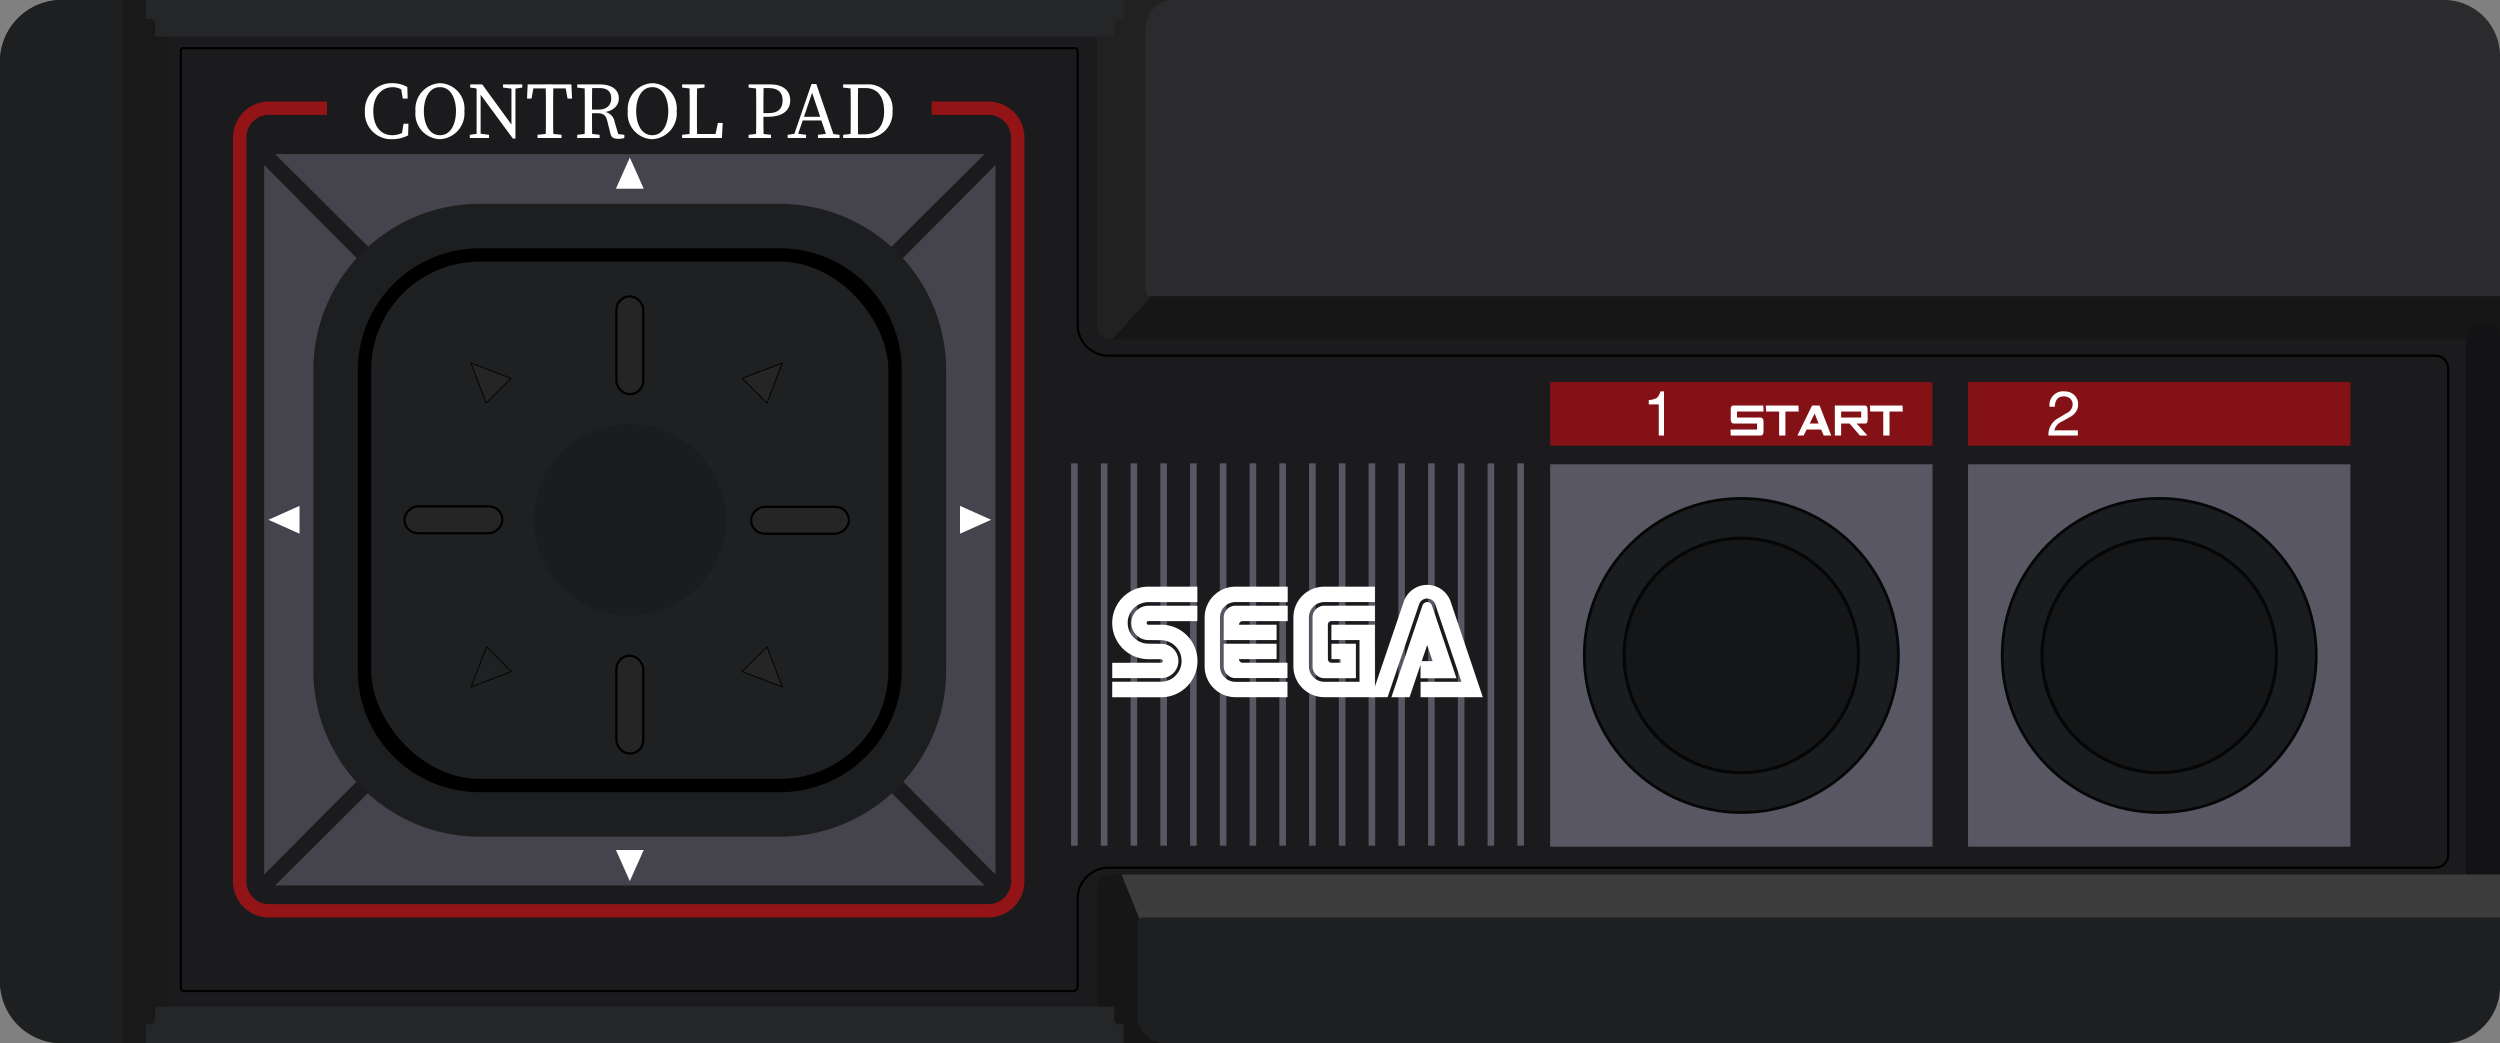 <svg id="Calque_1" data-name="Calque 1" xmlns="http://www.w3.org/2000/svg" viewBox="0 0 281.167 117.333"><rect x="0" y="0" width="281.167" height="117.333" fill="#808080" stroke="none"/><title>controller</title><rect width="281.167" height="117.333" rx="6.995" fill="#1b1b1d"/><line x1="70.833" y1="99.583" x2="70.833" y2="95.594" fill="none" stroke="#45444c" stroke-miterlimit="10" stroke-width="0.25"/><path d="M104.807,13.063" fill="none" stroke="#931416" stroke-miterlimit="10" stroke-width="1.5"/><path d="M121.203,96.134" fill="none" stroke="#fff" stroke-miterlimit="10" stroke-width="0.249"/><path d="M121.203,40.288" fill="none" stroke="#fff" stroke-miterlimit="10" stroke-width="0.249"/><path d="M123.396,38.167" fill="none" stroke="#000" stroke-miterlimit="10" stroke-width="0.25"/><path d="M124.963,98.354H277.333l0-0V38.167H125.094c-.005,0-1.698-.755-1.698-1.549V4.125H18.333V113.351a.149.149,0,0,0,.149.149L124,113.208l.021-13.177C124.021,99.165,124.098,98.354,124.963,98.354Z" fill="#1b1b1d"/><path d="M120.68,111.583H20.703a.495.495,0,0,1-.495-.494V5.677a.386.386,0,0,1,.385-.386h100.3a.436.436,0,0,1,.435.435V36.531a3.347,3.347,0,0,0,3.343,3.344H273.878a1.568,1.568,0,0,1,1.58,1.551V96.162a1.568,1.568,0,0,1-1.58,1.552H124.672a3.347,3.347,0,0,0-3.343,3.344v9.877A.649.649,0,0,1,120.68,111.583ZM20.594,5.542a.136.136,0,0,0-.135.136V111.089a.245.245,0,0,0,.245.244h99.977a.399.399,0,0,0,.399-.398v-9.877a3.598,3.598,0,0,1,3.593-3.594H273.878a1.318,1.318,0,0,0,1.33-1.302V41.426a1.317,1.317,0,0,0-1.33-1.301H124.672a3.598,3.598,0,0,1-3.593-3.594V5.727a.185.185,0,0,0-.185-.185Z"/><rect x="174.341" y="52.218" width="43" height="43" fill="#595763"/><circle cx="195.841" cy="73.718" r="17.82" fill="#060606"/><circle cx="195.841" cy="73.718" r="17.5" fill="#1a1d1f"/><circle cx="195.841" cy="73.718" r="13.365" fill="#060606"/><circle cx="195.841" cy="73.718" r="13" fill="#151618"/><rect x="174.341" y="42.968" width="43" height="7.157" fill="#841116"/><path d="M194.653,47.184l-.001-1.125q-.005-.45.277-.45h3.386l.025.675h-2.986l-.001.675h2.625q.353,0,.358.45l.001,1.125q-.018.45-.301.45h-3.386l-.025-.675h2.986l.001-.675h-2.625Q194.658,47.634,194.653,47.184Z" fill="#fff"/><path d="M198.623,46.284l-.025-.675h3.668l.025.675h-1.493l.001,2.7h-.705l-.001-2.7Z" fill="#fff"/><path d="M202.145,48.984l1.654-3.375h.846l1.309,3.375h-.846l-.29-.675h-1.629l.338-.675h1l-.436-1.125-1.241,2.475Z" fill="#fff"/><path d="M206.357,45.609h3.386q.282,0,.296.431l.016,1.144q-.018.45-.254.45H208.813l1.214,1.35h-.846l-1.167-1.35h-.949v-.675h2.256l.001-.675h-2.257l.001,2.7h-.705Z" fill="#fff"/><path d="M210.332,46.284l-.025-.675h3.668l.025.675h-1.493l.001,2.7h-.705l-.001-2.7Z" fill="#fff"/><path d="M187.144,48.984H186.556v-3.5h-1.127V45.001a2.668,2.668,0,0,0,.89-.231,1.544,1.544,0,0,0,.42-.749h.405Z" fill="#fff"/><rect x="221.341" y="52.218" width="43" height="43" fill="#595763"/><circle cx="242.841" cy="73.718" r="17.82" fill="#060606"/><circle cx="242.841" cy="73.718" r="17.5" fill="#1a1d1f"/><circle cx="242.841" cy="73.718" r="13.365" fill="#060606"/><circle cx="242.842" cy="73.718" r="13" fill="#151618"/><rect x="221.341" y="42.968" width="43" height="7.157" fill="#841116"/><path d="M233.723,45.512a1.419,1.419,0,0,1-.315.889,1.889,1.889,0,0,1-.566.483l-.924.511a1.494,1.494,0,0,0-.875,1.001h2.646v.588h-3.304a2.094,2.094,0,0,1,.91-1.841l1.169-.7a1.09,1.09,0,0,0,.637-.931.877.877,0,0,0-.273-.679,1.049,1.049,0,0,0-.741-.252q-.932,0-.994,1.162h-.588a1.536,1.536,0,0,1,1.729-1.722,1.514,1.514,0,0,1,.987.35A1.394,1.394,0,0,1,233.723,45.512Z" fill="#fff"/><rect x="170.65" y="52.112" width="0.741" height="43" fill="#595763"/><rect x="167.304" y="52.112" width="0.741" height="43" fill="#595763"/><rect x="163.959" y="52.112" width="0.741" height="43" fill="#595763"/><rect x="160.613" y="52.112" width="0.741" height="43" fill="#595763"/><rect x="157.267" y="52.112" width="0.741" height="43" fill="#595763"/><rect x="153.921" y="52.112" width="0.741" height="43" fill="#595763"/><rect x="150.575" y="52.112" width="0.741" height="43" fill="#595763"/><rect x="147.229" y="52.112" width="0.741" height="43" fill="#595763"/><rect x="143.884" y="52.112" width="0.741" height="43" fill="#595763"/><rect x="140.538" y="52.112" width="0.741" height="43" fill="#595763"/><rect x="137.192" y="52.112" width="0.741" height="43" fill="#595763"/><rect x="133.846" y="52.112" width="0.741" height="43" fill="#595763"/><rect x="130.5" y="52.112" width="0.741" height="43" fill="#595763"/><rect x="127.154" y="52.112" width="0.741" height="43" fill="#595763"/><rect x="123.808" y="52.112" width="0.741" height="43" fill="#595763"/><rect x="120.463" y="52.112" width="0.741" height="43" fill="#595763"/><path id="path2898" d="M125.088,78.421l5.508-.004a4.079,4.079,0,1,0,0-8.158l-1.43.007a.206.206,0,0,1,0-.413l5.495.001.003-1.727h-5.5a1.929,1.929,0,1,0,0,3.859l1.437.016a2.336,2.336,0,0,1,0,4.671h-5.512l-.002,1.749" fill="#fff"/><path id="path2900" d="M125.09,76.266h5.512a1.929,1.929,0,1,0,0-3.859l-1.437-.016a2.335,2.335,0,1,1,0-4.671l5.5-.002-.003-1.736-5.495-.002a4.079,4.079,0,0,0,0,8.158l1.422.001a.2.2,0,0,1,0,.399l-5.5.002.002,1.725" fill="#fff"/><path id="path2902" d="M138.944,76.683a1.732,1.732,0,0,1-1.737-1.737V69.425a1.732,1.732,0,0,1,1.737-1.71l5.88.002-0-1.734-5.879-.001a3.462,3.462,0,0,0-3.462,3.462v5.504a3.462,3.462,0,0,0,3.462,3.461l5.855.002-.002-1.729-5.853.002" fill="#fff"/><path id="path2904" d="M137.629,69.443a1.316,1.316,0,0,1,1.316-1.32h5.88l-0,1.731h-5.065a.404.404,0,0,0-.411.408h4.224l.001,1.726h-5.947l.003-2.545" fill="#fff"/><path id="path2906" d="M138.944,76.263a1.317,1.317,0,0,1-1.317-1.317l-.001-2.547h5.947l-.001,1.731h-4.224a.405.405,0,0,0,.411.408h5.041l-.002,1.722-5.853.002" fill="#fff"/><path id="path2908" d="M148.943,76.679a1.735,1.735,0,0,1-1.732-1.732v-5.504a1.728,1.728,0,0,1,1.728-1.728l5.693-.001.001-1.732-5.706-0a3.462,3.462,0,0,0-3.462,3.462v5.504a3.473,3.473,0,0,0,3.475,3.461l5.693.002L154.631,70.26h-4.893v1.728h3.163v4.691l-3.959-.001" fill="#fff"/><path id="path2910" d="M147.619,74.947a1.328,1.328,0,0,0,1.32,1.329l3.555 0V72.396H149.743v1.733h1.021l.004.408-1.016-.002a.407.407,0,0,1-.406-.406l-.006-3.871a.406.406,0,0,1,.408-.412h4.888l-.005-1.728-5.692.004a1.32,1.32,0,0,0-1.32,1.32v5.504" fill="#fff"/><path id="path2912" d="M159.981,68.094a.563.563,0,0,1,1.065.001l2.761,8.19h-4.044l.004-1.926h1.353L160.51,72.546,158.528,78.409H156.486l3.495-10.315" fill="#fff"/><path id="path2914" d="M164.366,76.679h-4.596V78.409h6.997l-3.639-10.802a2.785,2.785,0,0,0-5.229-.002L154.225,78.409h1.832l3.563-10.502a.964.964,0,0,1,1.777-.003l2.969,8.776" fill="#fff"/><polygon points="70.833 57 110.729 17.333 30.937 17.333 70.833 57" fill="#45444c"/><polygon points="70.833 59.917 30.937 99.583 110.729 99.583 70.833 59.917" fill="#45444c"/><polygon points="69.375 58.458 29.708 18.563 29.708 98.354 69.375 58.458" fill="#45444c"/><polygon points="72.292 58.458 111.958 98.354 111.958 18.563 72.292 58.458" fill="#45444c"/><polygon points="70.833 95.594 72.398 95.594 71.616 97.344 70.833 99.094 70.051 97.344 69.269 95.594 70.833 95.594" fill="#fff"/><polygon points="107.969 58.458 107.969 56.894 109.719 57.676 111.469 58.458 109.719 59.241 107.969 60.023 107.969 58.458" fill="#fff"/><polygon points="70.833 21.224 69.269 21.224 70.051 19.474 70.833 17.724 71.616 19.474 72.398 21.224 70.833 21.224" fill="#fff"/><polygon points="33.687 58.458 33.687 60.023 31.937 59.241 30.187 58.458 31.937 57.676 33.687 56.894 33.687 58.458" fill="#fff"/><path d="M53.948,22.926H87.707a18.706,18.706,0,0,1,18.706,18.706V75.391A18.706,18.706,0,0,1,87.707,94.097H53.947A18.705,18.705,0,0,1,35.242,75.392V41.632A18.706,18.706,0,0,1,53.948,22.926Z" transform="translate(129.339 -12.316) rotate(90)" fill="#1d1e20"/><path d="M53.948,27.926H87.707a13.706,13.706,0,0,1,13.706,13.706V75.391A13.706,13.706,0,0,1,87.707,89.097H53.947A13.705,13.705,0,0,1,40.242,75.392V41.632A13.706,13.706,0,0,1,53.948,27.926Z" transform="translate(129.339 -12.316) rotate(90)"/><rect x="41.742" y="29.426" width="58.171" height="58.171" rx="12.206" fill="#1e2021"/><polygon points="56.103 74.14 57.494 75.532 55.243 76.392 52.991 77.253 53.851 75.001 54.712 72.749 56.103 74.14" fill="#202122" stroke="#000" stroke-miterlimit="10" stroke-width="0.1"/><polygon points="84.865 74.14 86.257 72.749 87.117 75.001 87.978 77.253 85.726 76.392 83.474 75.532 84.865 74.14" fill="#252526" stroke="#000" stroke-miterlimit="10" stroke-width="0.1"/><polygon points="84.865 43.942 83.474 42.551 85.726 41.69 87.978 40.83 87.117 43.081 86.257 45.333 84.865 43.942" fill="#252526" stroke="#000" stroke-miterlimit="10" stroke-width="0.1"/><polygon points="56.076 43.942 54.684 45.333 53.824 43.081 52.963 40.83 55.215 41.69 57.467 42.551 56.076 43.942" fill="#252526" stroke="#000" stroke-miterlimit="10" stroke-width="0.1"/><rect x="69.322" y="33.333" width="3.023" height="11" rx="1.512" fill="#252526" stroke="#000" stroke-miterlimit="10" stroke-width="0.25"/><rect x="69.322" y="73.749" width="3.023" height="11" rx="1.512" fill="#252526" stroke="#000" stroke-miterlimit="10" stroke-width="0.25"/><rect x="49.483" y="52.958" width="3.023" height="11" rx="1.512" transform="translate(-7.464 109.453) rotate(-90)" fill="#252526" stroke="#000" stroke-miterlimit="10" stroke-width="0.25"/><rect x="88.462" y="53.012" width="3.023" height="11" rx="1.512" transform="translate(31.462 148.485) rotate(-90)" fill="#252526" stroke="#000" stroke-miterlimit="10" stroke-width="0.25"/><circle cx="70.833" cy="58.458" r="10.778" fill="#1a1c1d"/><path d="M111.164,103.187H30.254a4.054,4.054,0,0,1-4.05-4.05V15.467a4.055,4.055,0,0,1,4.05-4.05h6.523v1.5h-6.523a2.553,2.553,0,0,0-2.55,2.55V99.137a2.553,2.553,0,0,0,2.55,2.55H111.164a2.553,2.553,0,0,0,2.55-2.55V15.467a2.553,2.553,0,0,0-2.55-2.55h-6.382v-1.5h6.382a4.055,4.055,0,0,1,4.05,4.05V99.137A4.054,4.054,0,0,1,111.164,103.187Z" fill="#931416"/><path d="M45.721,14.629v.495l-.558.126L45.388,13.918h.549l-.036,1.306a3.79,3.79,0,0,1-1.818.432,2.96,2.96,0,0,1-3.043-3.151,3.008,3.008,0,0,1,3.034-3.151,3.478,3.478,0,0,1,1.738.432l.036,1.306h-.549l-.225-1.333.558.126v.549A2.101,2.101,0,0,0,44.182,9.804c-1.215,0-2.197.945-2.197,2.701,0,1.756.882,2.701,2.134,2.701A2.493,2.493,0,0,0,45.721,14.629Z" fill="#fff"/><path d="M52.228,12.504a2.903,2.903,0,0,1-2.746,3.151,2.861,2.861,0,0,1-2.755-3.151,2.915,2.915,0,0,1,2.755-3.151A2.86,2.86,0,0,1,52.228,12.504Zm-2.746,2.701c1.27,0,1.8-1.351,1.8-2.701,0-1.35-.531-2.701-1.8-2.701s-1.81,1.351-1.81,2.701C47.673,13.855,48.213,15.206,49.483,15.206Z" fill="#fff"/><path d="M52.839,15.161l.945-.135h.18l1.035.135v.36H52.839Zm.567-5.393.558.216-1.08-.135V9.489h1.35l3.736,5.141v.954h-.288Zm.198-.279.45.36v5.672h-.45Zm2.971,0h2.161v.36l-.9.135H57.656L56.575,9.849Zm.945,0h.45v6.095l-.45-.45Z" fill="#fff"/><path d="M59.661,9.939l.405-.45-.288,1.603h-.504l.072-1.603h4.916l.072,1.603h-.504l-.288-1.603.405.45Zm2.232,5.086,1.26.135v.36H60.453v-.36l1.26-.135Zm-.495-2.746c0-.928,0-1.864-.027-2.791h.864c-.027.909-.027,1.846-.027,2.791v.45c0,.927,0,1.864.027,2.791h-.864c.027-.909.027-1.846.027-2.791Z" fill="#fff"/><path d="M64.917,9.849V9.489h1.26V9.984h-.09Zm1.35,5.177,1.17.135v.36H64.917v-.36l1.17-.135Zm-.495-2.746c0-.928,0-1.864-.027-2.791h.864c-.027.936-.027,1.818-.027,2.881v.27c0,1.017,0,1.954.027,2.881H65.745c.027-.909.027-1.846.027-2.791Zm.405.045h1.125c.972,0,1.44-.522,1.44-1.251,0-.756-.405-1.17-1.342-1.17H66.177V9.489h1.233c1.377,0,2.188.585,2.188,1.584,0,.765-.603,1.458-1.782,1.558l.027-.072A1.37,1.37,0,0,1,69.13,13.729l.441,1.495-.279-.171.927.108v.36a2.068,2.068,0,0,1-.648.09c-.558,0-.801-.144-.909-.558L68.293,13.585c-.18-.729-.513-.855-1.26-.855h-.855Z" fill="#fff"/><path d="M76.105,12.504a2.903,2.903,0,0,1-2.746,3.151,2.861,2.861,0,0,1-2.755-3.151,2.915,2.915,0,0,1,2.755-3.151A2.86,2.86,0,0,1,76.105,12.504Zm-2.746,2.701c1.27,0,1.8-1.351,1.8-2.701,0-1.35-.531-2.701-1.8-2.701s-1.81,1.351-1.81,2.701C71.55,13.855,72.09,15.206,73.359,15.206Z" fill="#fff"/><path d="M76.716,9.849V9.489h2.521v.36l-1.17.135h-.18Zm1.26,5.177v.495H76.716v-.36l1.17-.135Zm-.432-5.537H78.408c-.027.927-.027,1.863-.027,2.791v.63c0,.765,0,1.702.027,2.611h-.864c.027-.927.027-1.864.027-2.791V12.28C77.571,11.334,77.571,10.398,77.544,9.489Zm3.736,4.339-.09,1.692H77.976v-.45h2.899l-.495.45.36-1.692Z" fill="#fff"/><path d="M84.194,9.849V9.489h1.26V9.984h-.09Zm1.35,5.177,1.17.135v.36H84.194v-.36l1.17-.135Zm-.495-2.746c0-.928,0-1.864-.027-2.791h.864c-.027.909-.027,1.846-.027,2.791v.549c0,.918,0,1.765.027,2.692H85.022c.027-.909.027-1.846.027-2.791Zm1.296.855h-.891v-.414h1.026c1.107,0,1.54-.585,1.54-1.44,0-.874-.486-1.377-1.576-1.377h-.99V9.489h1.161c1.495,0,2.26.738,2.26,1.792C88.875,12.289,88.182,13.135,86.346,13.135Z" fill="#fff"/><path d="M88.586,15.161l.9-.135h.18l.99.135v.36h-2.071Zm2.683-5.717h.54l2.07,6.077h-.837L91.233,10.128h.207l-1.836,5.393H89.18Zm-1.054,3.691h2.431l.144.414H90.072Zm1.774,2.026,1.134-.135h.18l1.117.135v.36H91.99Z" fill="#fff"/><path d="M94.824,9.849V9.489h1.26V9.984H95.994Zm1.26,5.177v.495H94.824v-.36l1.17-.135Zm-.405-2.746c0-.928,0-1.864-.027-2.791H96.516c-.027.909-.027,1.846-.027,2.791v.342c0,1.035,0,1.972.027,2.899h-.864c.027-.909.027-1.846.027-2.899Zm.405,2.827H97.245c1.414,0,2.188-.955,2.188-2.593,0-1.702-.774-2.611-2.107-2.611H96.084V9.489h1.396a2.74,2.74,0,0,1,2.899,3.025,2.853,2.853,0,0,1-3.079,3.007H96.084Z" fill="#fff"/><path d="M6.917,0h6.917a0,0,0,0,1,0,0V117.333a0,0,0,0,1,0,0H6.917A6.917,6.917,0,0,1,0,110.417v-103.5A6.917,6.917,0,0,1,6.917,0Z" fill="#1d1f20"/><rect x="13.833" y="0" width="5.125" height="117.333" fill="#191919"/><path d="M125.094,38.167h0c-1.231,0-1.698-.612-1.698-1.549V1.698A1.698,1.698,0,0,1,125.094,0l6.949,0-2.51,33.333Z" fill="#212121"/><path d="M281.167,33.333H129.533a.704.704,0,0,1-.7-.704V3.153A3.191,3.191,0,0,1,132.043,0H274.826a6.304,6.304,0,0,1,6.341,6.228Z" fill="#2b2b2d"/><polygon points="125.094 38.167 281.167 38.167 281.167 33.333 129.533 33.333 125.094 38.167" fill="#161616"/><rect x="277.333" y="36.375" width="3.833" height="64.208" rx="1.893" fill="#131315"/><polygon points="126.115 98.354 281.167 98.354 281.167 103.245 128.142 103.359 126.115 98.354" fill="#3c3c3c"/><path d="M124.948,98.354h1.167l7.688,18.979H123.396V99.906A1.557,1.557,0,0,1,124.948,98.354Z" fill="#161616"/><path d="M128.599,103.187H281.167a0,0,0,0,1,0,0v7.766a6.38,6.38,0,0,1-6.38,6.38H131.125a3.23,3.23,0,0,1-3.23-3.23v-10.213a.704.704,0,0,1,.704-.704Z" fill="#1d1f21"/><path d="M16.903,115.208a.543.543,0,0,0,.54-.544v-1.456h107.875v1.458a.544.544,0,0,0,.542.542h.489v2.125H16.411v-2.125Z" fill="#242628"/><path d="M16.903,2.125a.543.543,0,0,1,.54.544V4.125h107.875V2.667a.544.544,0,0,1,.542-.542h.489V0H16.411V2.125Z" fill="#242628"/></svg>